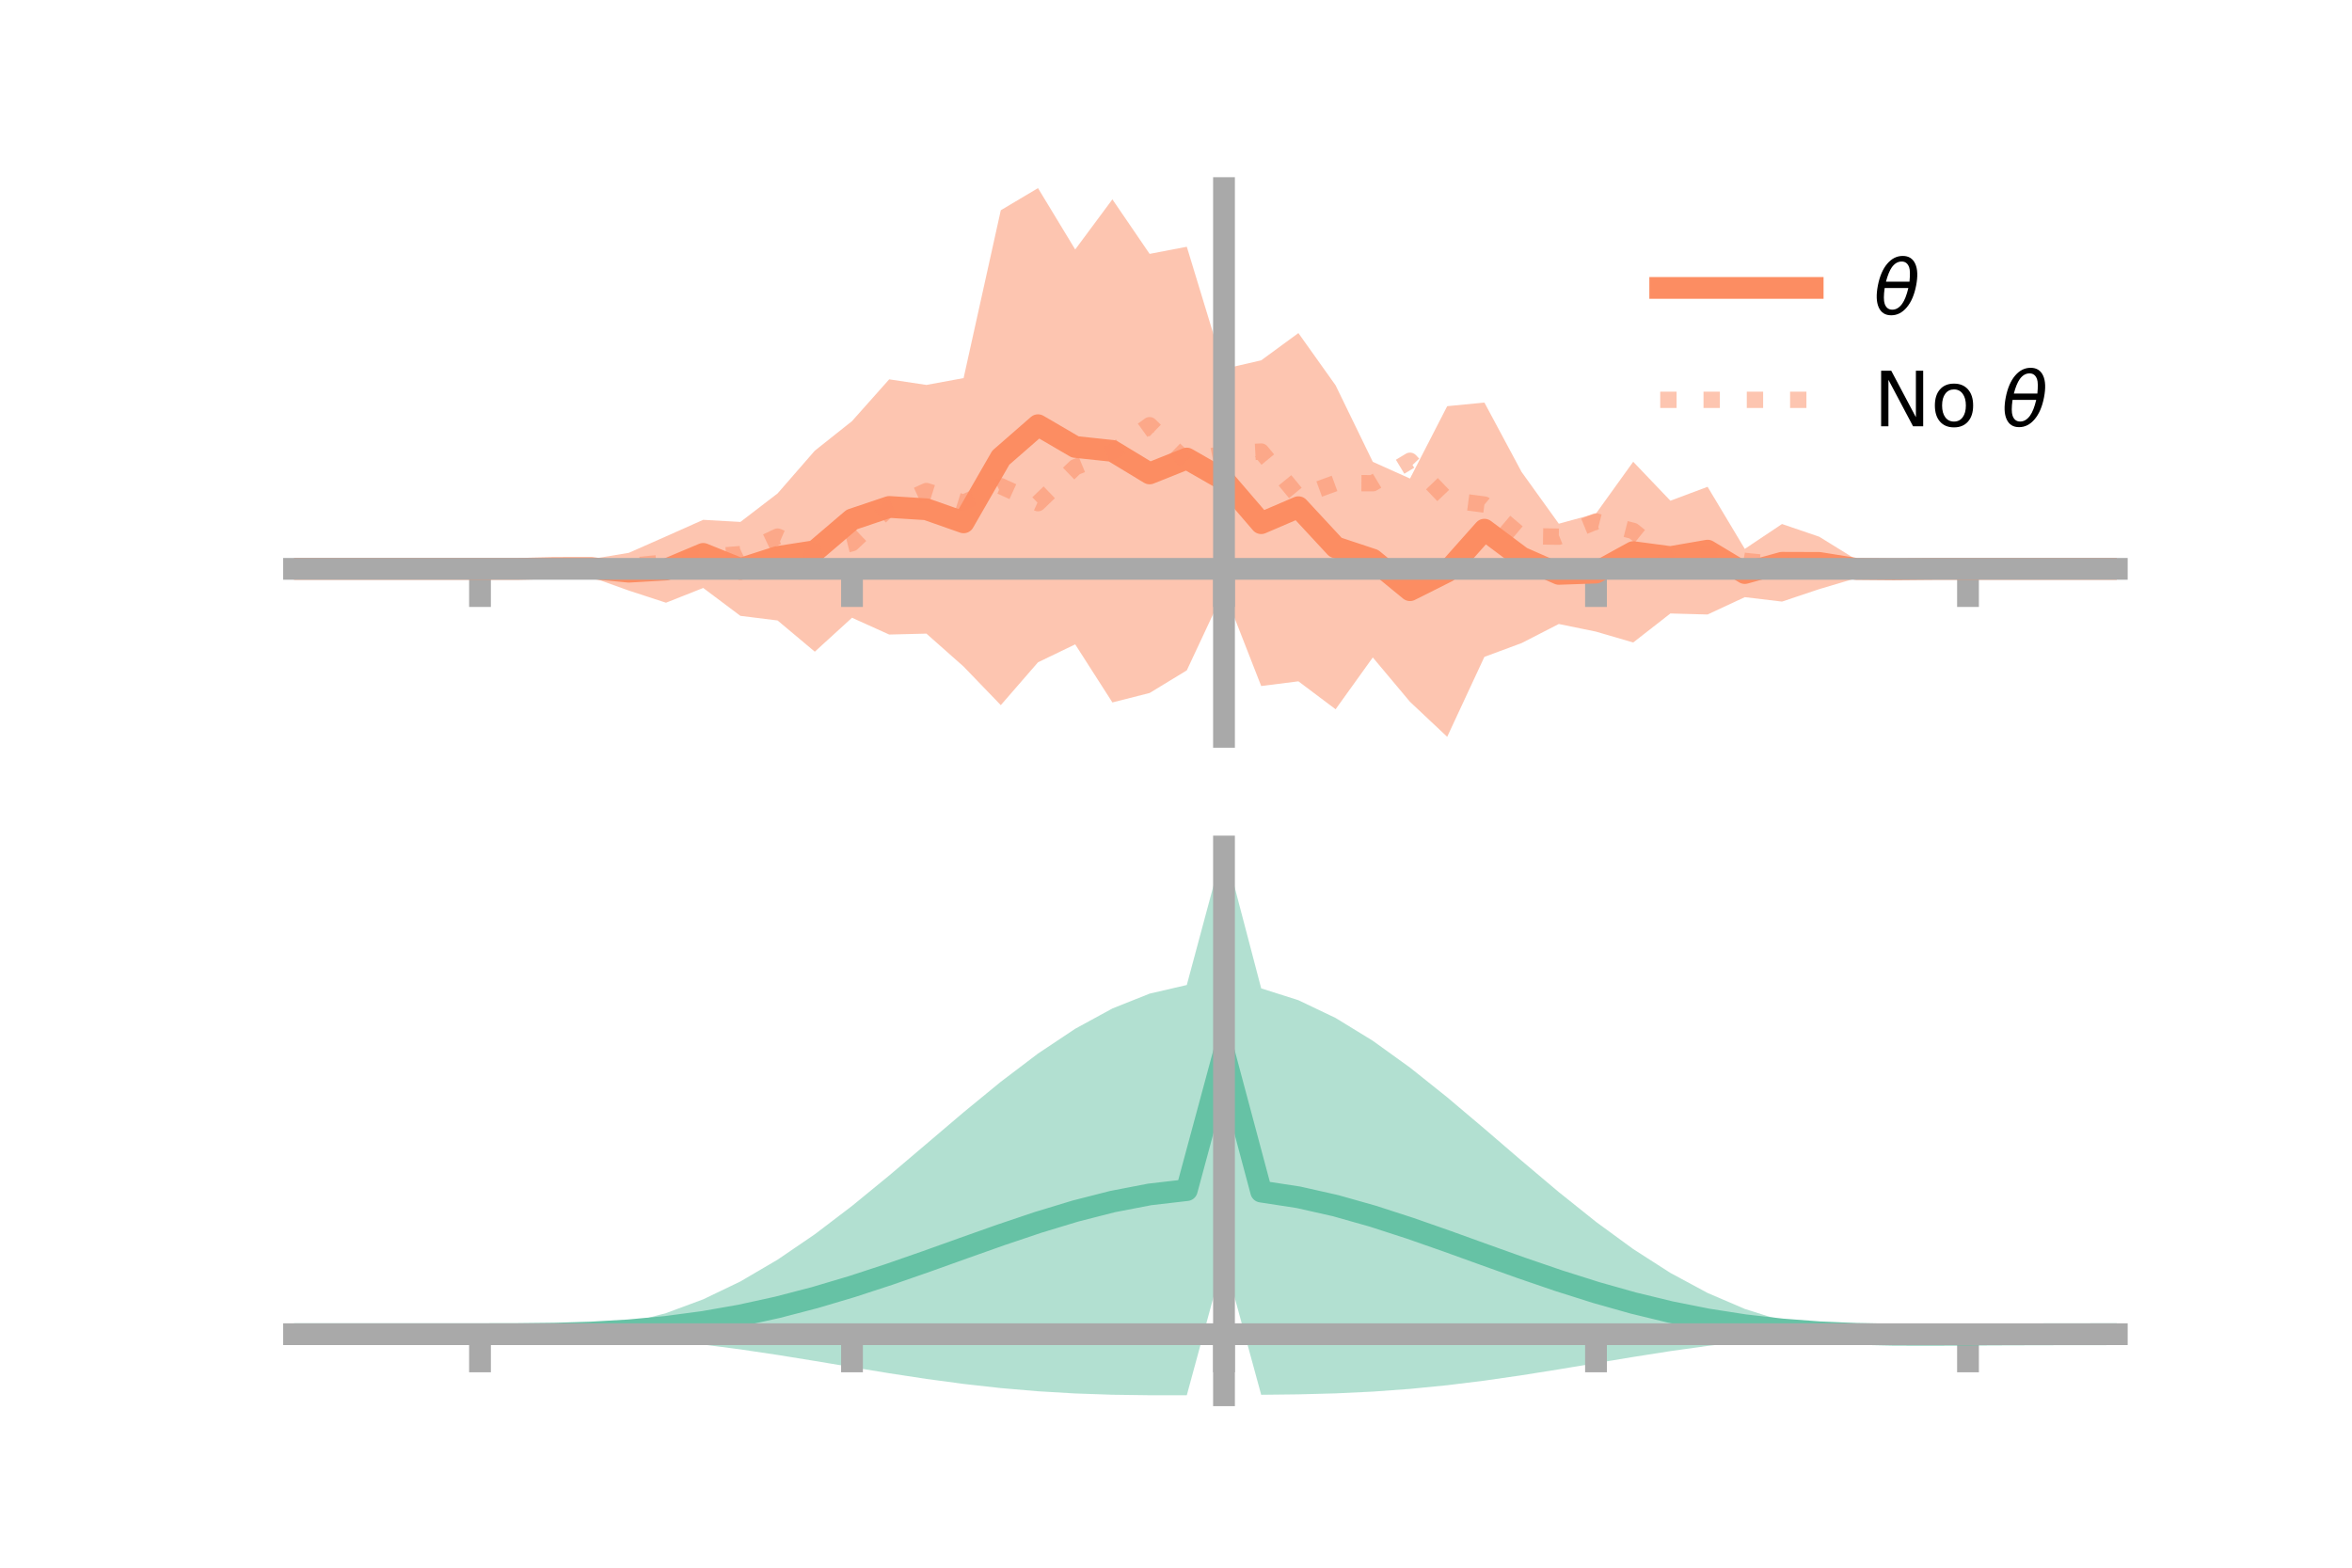 <?xml version="1.0" encoding="utf-8" standalone="no"?>
<!DOCTYPE svg PUBLIC "-//W3C//DTD SVG 1.1//EN"
  "http://www.w3.org/Graphics/SVG/1.1/DTD/svg11.dtd">
<!-- Created with matplotlib (https://matplotlib.org/) -->
<svg height="144pt" version="1.1" viewBox="0 0 216 144" width="216pt" xmlns="http://www.w3.org/2000/svg" xmlns:xlink="http://www.w3.org/1999/xlink">
 <defs>
  <style type="text/css">*{stroke-linecap:butt;stroke-linejoin:round;}</style>
 </defs>
 <g id="figure_1">
  <g id="patch_1">
   <path d="M 0 144 
L 216 144 
L 216 0 
L 0 0 
z
" style="fill:none;"/>
  </g>
  <g id="axes_1">
   <g id="patch_2">
    <path d="M 27 67.68 
L 194.4 67.68 
L 194.4 17.28 
L 27 17.28 
z
" style="fill:none;"/>
   </g>
   <g id="PolyCollection_1">
    <path clip-path="url(#pf2702d431e)" d="M 27 52.253 
L 27 52.253 
L 30.416 52.253 
L 33.833 52.253 
L 37.249 52.253 
L 40.665 52.253 
L 44.082 52.253 
L 47.498 52.248 
L 50.914 51.78 
L 54.331 51.345 
L 57.747 50.781 
L 61.163 49.272 
L 64.58 47.749 
L 67.996 47.942 
L 71.412 45.324 
L 74.829 41.398 
L 78.245 38.684 
L 81.661 34.844 
L 85.078 35.358 
L 88.494 34.73 
L 91.91 19.312 
L 95.327 17.28 
L 98.743 22.917 
L 102.159 18.311 
L 105.576 23.319 
L 108.992 22.666 
L 112.408 33.883 
L 115.824 33.098 
L 119.241 30.596 
L 122.657 35.394 
L 126.073 42.422 
L 129.49 43.957 
L 132.906 37.311 
L 136.322 36.975 
L 139.739 43.353 
L 143.155 48.106 
L 146.571 47.17 
L 149.988 42.415 
L 153.404 45.993 
L 156.82 44.715 
L 160.237 50.419 
L 163.653 48.134 
L 167.069 49.299 
L 170.486 51.411 
L 173.902 51.982 
L 177.318 52.25 
L 180.735 52.253 
L 184.151 52.253 
L 187.567 52.253 
L 190.984 52.253 
L 194.4 52.253 
L 194.4 52.253 
L 194.4 52.253 
L 190.984 52.253 
L 187.567 52.253 
L 184.151 52.253 
L 180.735 52.253 
L 177.318 52.257 
L 173.902 52.586 
L 170.486 53.098 
L 167.069 54.115 
L 163.653 55.259 
L 160.237 54.852 
L 156.82 56.445 
L 153.404 56.351 
L 149.988 59.016 
L 146.571 58.018 
L 143.155 57.317 
L 139.739 59.071 
L 136.322 60.336 
L 132.906 67.68 
L 129.49 64.465 
L 126.073 60.39 
L 122.657 65.149 
L 119.241 62.583 
L 115.824 63.014 
L 112.408 54.275 
L 108.992 61.576 
L 105.576 63.655 
L 102.159 64.522 
L 98.743 59.188 
L 95.327 60.835 
L 91.91 64.771 
L 88.494 61.227 
L 85.078 58.201 
L 81.661 58.286 
L 78.245 56.744 
L 74.829 59.86 
L 71.412 56.994 
L 67.996 56.569 
L 64.58 54.007 
L 61.163 55.362 
L 57.747 54.246 
L 54.331 53.023 
L 50.914 52.595 
L 47.498 52.256 
L 44.082 52.253 
L 40.665 52.253 
L 37.249 52.253 
L 33.833 52.253 
L 30.416 52.253 
L 27 52.253 
z
" style="fill:#fc8d62;fill-opacity:0.5;"/>
   </g>
   <g id="matplotlib.axis_1">
    <g id="xtick_1">
     <g id="line2d_1">
      <defs>
       <path d="M 0 0 
L 0 3.5 
" id="mf155845467" style="stroke:#a9a9a9;stroke-width:2;"/>
      </defs>
      <g>
       <use style="fill:#a9a9a9;stroke:#a9a9a9;stroke-width:2;" x="44.082" xlink:href="#mf155845467" y="52.253"/>
      </g>
     </g>
    </g>
    <g id="xtick_2">
     <g id="line2d_2">
      <g>
       <use style="fill:#a9a9a9;stroke:#a9a9a9;stroke-width:2;" x="78.245" xlink:href="#mf155845467" y="52.253"/>
      </g>
     </g>
    </g>
    <g id="xtick_3">
     <g id="line2d_3">
      <g>
       <use style="fill:#a9a9a9;stroke:#a9a9a9;stroke-width:2;" x="112.408" xlink:href="#mf155845467" y="52.253"/>
      </g>
     </g>
    </g>
    <g id="xtick_4">
     <g id="line2d_4">
      <g>
       <use style="fill:#a9a9a9;stroke:#a9a9a9;stroke-width:2;" x="146.571" xlink:href="#mf155845467" y="52.253"/>
      </g>
     </g>
    </g>
    <g id="xtick_5">
     <g id="line2d_5">
      <g>
       <use style="fill:#a9a9a9;stroke:#a9a9a9;stroke-width:2;" x="180.735" xlink:href="#mf155845467" y="52.253"/>
      </g>
     </g>
    </g>
   </g>
   <g id="matplotlib.axis_2"/>
   <g id="line2d_6">
    <path clip-path="url(#pf2702d431e)" d="M 27 52.253 
L 30.416 52.253 
L 33.833 52.253 
L 37.249 52.253 
L 40.665 52.253 
L 44.082 52.253 
L 47.498 52.252 
L 50.914 52.187 
L 54.331 52.184 
L 57.747 52.513 
L 61.163 52.317 
L 64.58 50.878 
L 67.996 52.255 
L 71.412 51.159 
L 74.829 50.629 
L 78.245 47.714 
L 81.661 46.565 
L 85.078 46.779 
L 88.494 47.979 
L 91.91 42.041 
L 95.327 39.058 
L 98.743 41.053 
L 102.159 41.416 
L 105.576 43.487 
L 108.992 42.121 
L 112.408 44.079 
L 115.824 48.056 
L 119.241 46.589 
L 122.657 50.271 
L 126.073 51.406 
L 129.49 54.211 
L 132.906 52.495 
L 136.322 48.655 
L 139.739 51.212 
L 143.155 52.712 
L 146.571 52.594 
L 149.988 50.716 
L 153.404 51.172 
L 156.82 50.58 
L 160.237 52.636 
L 163.653 51.696 
L 167.069 51.707 
L 170.486 52.255 
L 173.902 52.284 
L 177.318 52.254 
L 180.735 52.253 
L 184.151 52.253 
L 187.567 52.253 
L 190.984 52.253 
L 194.4 52.253 
" style="fill:none;stroke:#fc8d62;stroke-linecap:square;stroke-width:2;"/>
   </g>
   <g id="line2d_7">
    <path clip-path="url(#pf2702d431e)" d="M 27 52.253 
L 30.416 52.253 
L 33.833 52.253 
L 37.249 52.253 
L 40.665 52.253 
L 44.082 52.253 
L 47.498 52.245 
L 50.914 52.164 
L 54.331 52.232 
L 57.747 51.996 
L 61.163 51.656 
L 64.58 51.177 
L 67.996 50.899 
L 71.412 49.288 
L 74.829 50.757 
L 78.245 49.896 
L 81.661 46.672 
L 85.078 45.105 
L 88.494 46.17 
L 91.91 44.656 
L 95.327 46.217 
L 98.743 42.92 
L 102.159 41.526 
L 105.576 39.058 
L 108.992 42.382 
L 112.408 41.656 
L 115.824 41.478 
L 119.241 45.62 
L 122.657 44.368 
L 126.073 44.388 
L 129.49 42.325 
L 132.906 45.896 
L 136.322 46.346 
L 139.739 49.243 
L 143.155 49.296 
L 146.571 47.895 
L 149.988 48.769 
L 153.404 51.524 
L 156.82 50.868 
L 160.237 51.519 
L 163.653 51.873 
L 167.069 52.178 
L 170.486 52.115 
L 173.902 52.312 
L 177.318 52.259 
L 180.735 52.253 
L 184.151 52.253 
L 187.567 52.253 
L 190.984 52.253 
L 194.4 52.253 
" style="fill:none;stroke:#fc8d62;stroke-dasharray:1.5,2.475;stroke-dashoffset:0;stroke-opacity:0.5;stroke-width:1.5;"/>
   </g>
   <g id="patch_3">
    <path d="M 112.408 67.68 
L 112.408 17.28 
" style="fill:none;stroke:#a9a9a9;stroke-linecap:square;stroke-linejoin:miter;stroke-width:2;"/>
   </g>
   <g id="patch_4">
    <path d="M 194.4 67.68 
L 194.4 17.28 
" style="fill:none;"/>
   </g>
   <g id="patch_5">
    <path d="M 27 52.253 
L 194.4 52.253 
" style="fill:none;stroke:#a9a9a9;stroke-linecap:square;stroke-linejoin:miter;stroke-width:2;"/>
   </g>
   <g id="patch_6">
    <path d="M 27 17.28 
L 194.4 17.28 
" style="fill:none;"/>
   </g>
   <g id="legend_1">
    <g id="line2d_8">
     <path d="M 152.47 26.449 
L 166.47 26.449 
" style="fill:none;stroke:#fc8d62;stroke-linecap:square;stroke-width:2;"/>
    </g>
    <g id="line2d_9"/>
    <g id="text_1">
     <!-- $\theta$ -->
     <g transform="translate(172.07 28.899)scale(0.07 -0.07)">
      <defs>
       <path d="M 45.516 34.672 
L 14.453 34.672 
Q 12.359 20.062 14.5 13.875 
Q 17.188 6.25 24.469 6.25 
Q 31.781 6.25 37.359 13.922 
Q 42.234 20.656 45.516 34.672 
z
M 47.016 42.969 
Q 48.344 56.844 46.625 61.719 
Q 43.953 69.438 36.766 69.438 
Q 29.297 69.438 23.828 61.812 
Q 19.531 55.672 16.156 42.969 
z
M 38.188 76.766 
Q 49.906 76.766 54.594 66.406 
Q 59.281 56.109 55.719 37.844 
Q 52.203 19.625 43.453 9.281 
Q 34.766 -1.125 23.047 -1.125 
Q 11.281 -1.125 6.641 9.281 
Q 2 19.625 5.516 37.844 
Q 9.078 56.109 17.719 66.406 
Q 26.422 76.766 38.188 76.766 
z
" id="DejaVuSans-Oblique-952"/>
      </defs>
      <use transform="translate(0 0.234)" xlink:href="#DejaVuSans-Oblique-952"/>
     </g>
    </g>
    <g id="line2d_10">
     <path d="M 152.47 36.724 
L 166.47 36.724 
" style="fill:none;stroke:#fc8d62;stroke-dasharray:1.5,2.475;stroke-dashoffset:0;stroke-opacity:0.5;stroke-width:1.5;"/>
    </g>
    <g id="line2d_11"/>
    <g id="text_2">
     <!-- No $\theta$ -->
     <g transform="translate(172.07 39.174)scale(0.07 -0.07)">
      <defs>
       <path d="M 9.812 72.906 
L 23.094 72.906 
L 55.422 11.922 
L 55.422 72.906 
L 64.984 72.906 
L 64.984 0 
L 51.703 0 
L 19.391 60.984 
L 19.391 0 
L 9.812 0 
z
" id="DejaVuSans-78"/>
       <path d="M 30.609 48.391 
Q 23.391 48.391 19.188 42.75 
Q 14.984 37.109 14.984 27.297 
Q 14.984 17.484 19.156 11.844 
Q 23.344 6.203 30.609 6.203 
Q 37.797 6.203 41.984 11.859 
Q 46.188 17.531 46.188 27.297 
Q 46.188 37.016 41.984 42.703 
Q 37.797 48.391 30.609 48.391 
z
M 30.609 56 
Q 42.328 56 49.016 48.375 
Q 55.719 40.766 55.719 27.297 
Q 55.719 13.875 49.016 6.219 
Q 42.328 -1.422 30.609 -1.422 
Q 18.844 -1.422 12.172 6.219 
Q 5.516 13.875 5.516 27.297 
Q 5.516 40.766 12.172 48.375 
Q 18.844 56 30.609 56 
z
" id="DejaVuSans-111"/>
       <path id="DejaVuSans-32"/>
      </defs>
      <use transform="translate(0 0.234)" xlink:href="#DejaVuSans-78"/>
      <use transform="translate(74.805 0.234)" xlink:href="#DejaVuSans-111"/>
      <use transform="translate(135.986 0.234)" xlink:href="#DejaVuSans-32"/>
      <use transform="translate(167.773 0.234)" xlink:href="#DejaVuSans-Oblique-952"/>
     </g>
    </g>
   </g>
  </g>
  <g id="axes_2">
   <g id="patch_7">
    <path d="M 27 128.16 
L 194.4 128.16 
L 194.4 77.76 
L 27 77.76 
z
" style="fill:none;"/>
   </g>
   <g id="PolyCollection_2">
    <path clip-path="url(#p97dcbc2dda)" d="M 27 122.556 
L 27 122.55 
L 30.416 122.552 
L 33.833 122.552 
L 37.249 122.552 
L 40.665 122.552 
L 44.082 122.552 
L 47.498 122.534 
L 50.914 122.414 
L 54.331 122.102 
L 57.747 121.522 
L 61.163 120.617 
L 64.58 119.35 
L 67.996 117.709 
L 71.412 115.706 
L 74.829 113.375 
L 78.245 110.773 
L 81.661 107.975 
L 85.078 105.074 
L 88.494 102.168 
L 91.91 99.366 
L 95.327 96.774 
L 98.743 94.497 
L 102.159 92.634 
L 105.576 91.27 
L 108.992 90.478 
L 112.408 77.76 
L 115.824 90.787 
L 119.241 91.874 
L 122.657 93.506 
L 126.073 95.6 
L 129.49 98.063 
L 132.906 100.792 
L 136.322 103.679 
L 139.739 106.617 
L 143.155 109.501 
L 146.571 112.234 
L 149.988 114.731 
L 153.404 116.924 
L 156.82 118.765 
L 160.237 120.231 
L 163.653 121.318 
L 167.069 122.047 
L 170.486 122.426 
L 173.902 122.471 
L 177.318 122.479 
L 180.735 122.501 
L 184.151 122.52 
L 187.567 122.533 
L 190.984 122.542 
L 194.4 122.547 
L 194.4 122.561 
L 194.4 122.561 
L 190.984 122.572 
L 187.567 122.591 
L 184.151 122.622 
L 180.735 122.669 
L 177.318 122.723 
L 173.902 122.713 
L 170.486 122.628 
L 167.069 122.709 
L 163.653 122.918 
L 160.237 123.228 
L 156.82 123.629 
L 153.404 124.107 
L 149.988 124.643 
L 146.571 125.211 
L 143.155 125.782 
L 139.739 126.326 
L 136.322 126.819 
L 132.906 127.24 
L 129.49 127.577 
L 126.073 127.826 
L 122.657 127.989 
L 119.241 128.079 
L 115.824 128.118 
L 112.408 115.586 
L 108.992 128.158 
L 105.576 128.16 
L 102.159 128.114 
L 98.743 127.997 
L 95.327 127.795 
L 91.91 127.502 
L 88.494 127.121 
L 85.078 126.661 
L 81.661 126.14 
L 78.245 125.58 
L 74.829 125.01 
L 71.412 124.457 
L 67.996 123.948 
L 64.58 123.506 
L 61.163 123.146 
L 57.747 122.878 
L 54.331 122.698 
L 50.914 122.598 
L 47.498 122.559 
L 44.082 122.552 
L 40.665 122.552 
L 37.249 122.552 
L 33.833 122.552 
L 30.416 122.553 
L 27 122.556 
z
" style="fill:#66c2a5;fill-opacity:0.5;"/>
   </g>
   <g id="matplotlib.axis_3">
    <g id="xtick_6">
     <g id="line2d_12">
      <g>
       <use style="fill:#a9a9a9;stroke:#a9a9a9;stroke-width:2;" x="44.082" xlink:href="#mf155845467" y="122.552"/>
      </g>
     </g>
    </g>
    <g id="xtick_7">
     <g id="line2d_13">
      <g>
       <use style="fill:#a9a9a9;stroke:#a9a9a9;stroke-width:2;" x="78.245" xlink:href="#mf155845467" y="122.552"/>
      </g>
     </g>
    </g>
    <g id="xtick_8">
     <g id="line2d_14">
      <g>
       <use style="fill:#a9a9a9;stroke:#a9a9a9;stroke-width:2;" x="112.408" xlink:href="#mf155845467" y="122.552"/>
      </g>
     </g>
    </g>
    <g id="xtick_9">
     <g id="line2d_15">
      <g>
       <use style="fill:#a9a9a9;stroke:#a9a9a9;stroke-width:2;" x="146.571" xlink:href="#mf155845467" y="122.552"/>
      </g>
     </g>
    </g>
    <g id="xtick_10">
     <g id="line2d_16">
      <g>
       <use style="fill:#a9a9a9;stroke:#a9a9a9;stroke-width:2;" x="180.735" xlink:href="#mf155845467" y="122.552"/>
      </g>
     </g>
    </g>
   </g>
   <g id="matplotlib.axis_4"/>
   <g id="line2d_17">
    <path clip-path="url(#p97dcbc2dda)" d="M 27 122.553 
L 30.416 122.552 
L 33.833 122.552 
L 37.249 122.552 
L 40.665 122.552 
L 44.082 122.552 
L 47.498 122.546 
L 50.914 122.506 
L 54.331 122.4 
L 57.747 122.2 
L 61.163 121.882 
L 64.58 121.428 
L 67.996 120.829 
L 71.412 120.081 
L 74.829 119.192 
L 78.245 118.177 
L 81.661 117.058 
L 85.078 115.868 
L 88.494 114.645 
L 91.91 113.434 
L 95.327 112.284 
L 98.743 111.247 
L 102.159 110.374 
L 105.576 109.715 
L 108.992 109.318 
L 112.408 96.673 
L 115.824 109.453 
L 119.241 109.977 
L 122.657 110.747 
L 126.073 111.713 
L 129.49 112.82 
L 132.906 114.016 
L 136.322 115.249 
L 139.739 116.472 
L 143.155 117.641 
L 146.571 118.722 
L 149.988 119.687 
L 153.404 120.516 
L 156.82 121.197 
L 160.237 121.729 
L 163.653 122.118 
L 167.069 122.378 
L 170.486 122.527 
L 173.902 122.592 
L 177.318 122.601 
L 180.735 122.585 
L 184.151 122.571 
L 187.567 122.562 
L 190.984 122.557 
L 194.4 122.554 
" style="fill:none;stroke:#66c2a5;stroke-linecap:square;stroke-width:2;"/>
   </g>
   <g id="patch_8">
    <path d="M 112.408 128.16 
L 112.408 77.76 
" style="fill:none;stroke:#a9a9a9;stroke-linecap:square;stroke-linejoin:miter;stroke-width:2;"/>
   </g>
   <g id="patch_9">
    <path d="M 194.4 128.16 
L 194.4 77.76 
" style="fill:none;"/>
   </g>
   <g id="patch_10">
    <path d="M 27 122.552 
L 194.4 122.552 
" style="fill:none;stroke:#a9a9a9;stroke-linecap:square;stroke-linejoin:miter;stroke-width:2;"/>
   </g>
   <g id="patch_11">
    <path d="M 27 77.76 
L 194.4 77.76 
" style="fill:none;"/>
   </g>
  </g>
 </g>
 <defs>
  <clipPath id="pf2702d431e">
   <rect height="50.4" width="167.4" x="27" y="17.28"/>
  </clipPath>
  <clipPath id="p97dcbc2dda">
   <rect height="50.4" width="167.4" x="27" y="77.76"/>
  </clipPath>
 </defs>
</svg>
